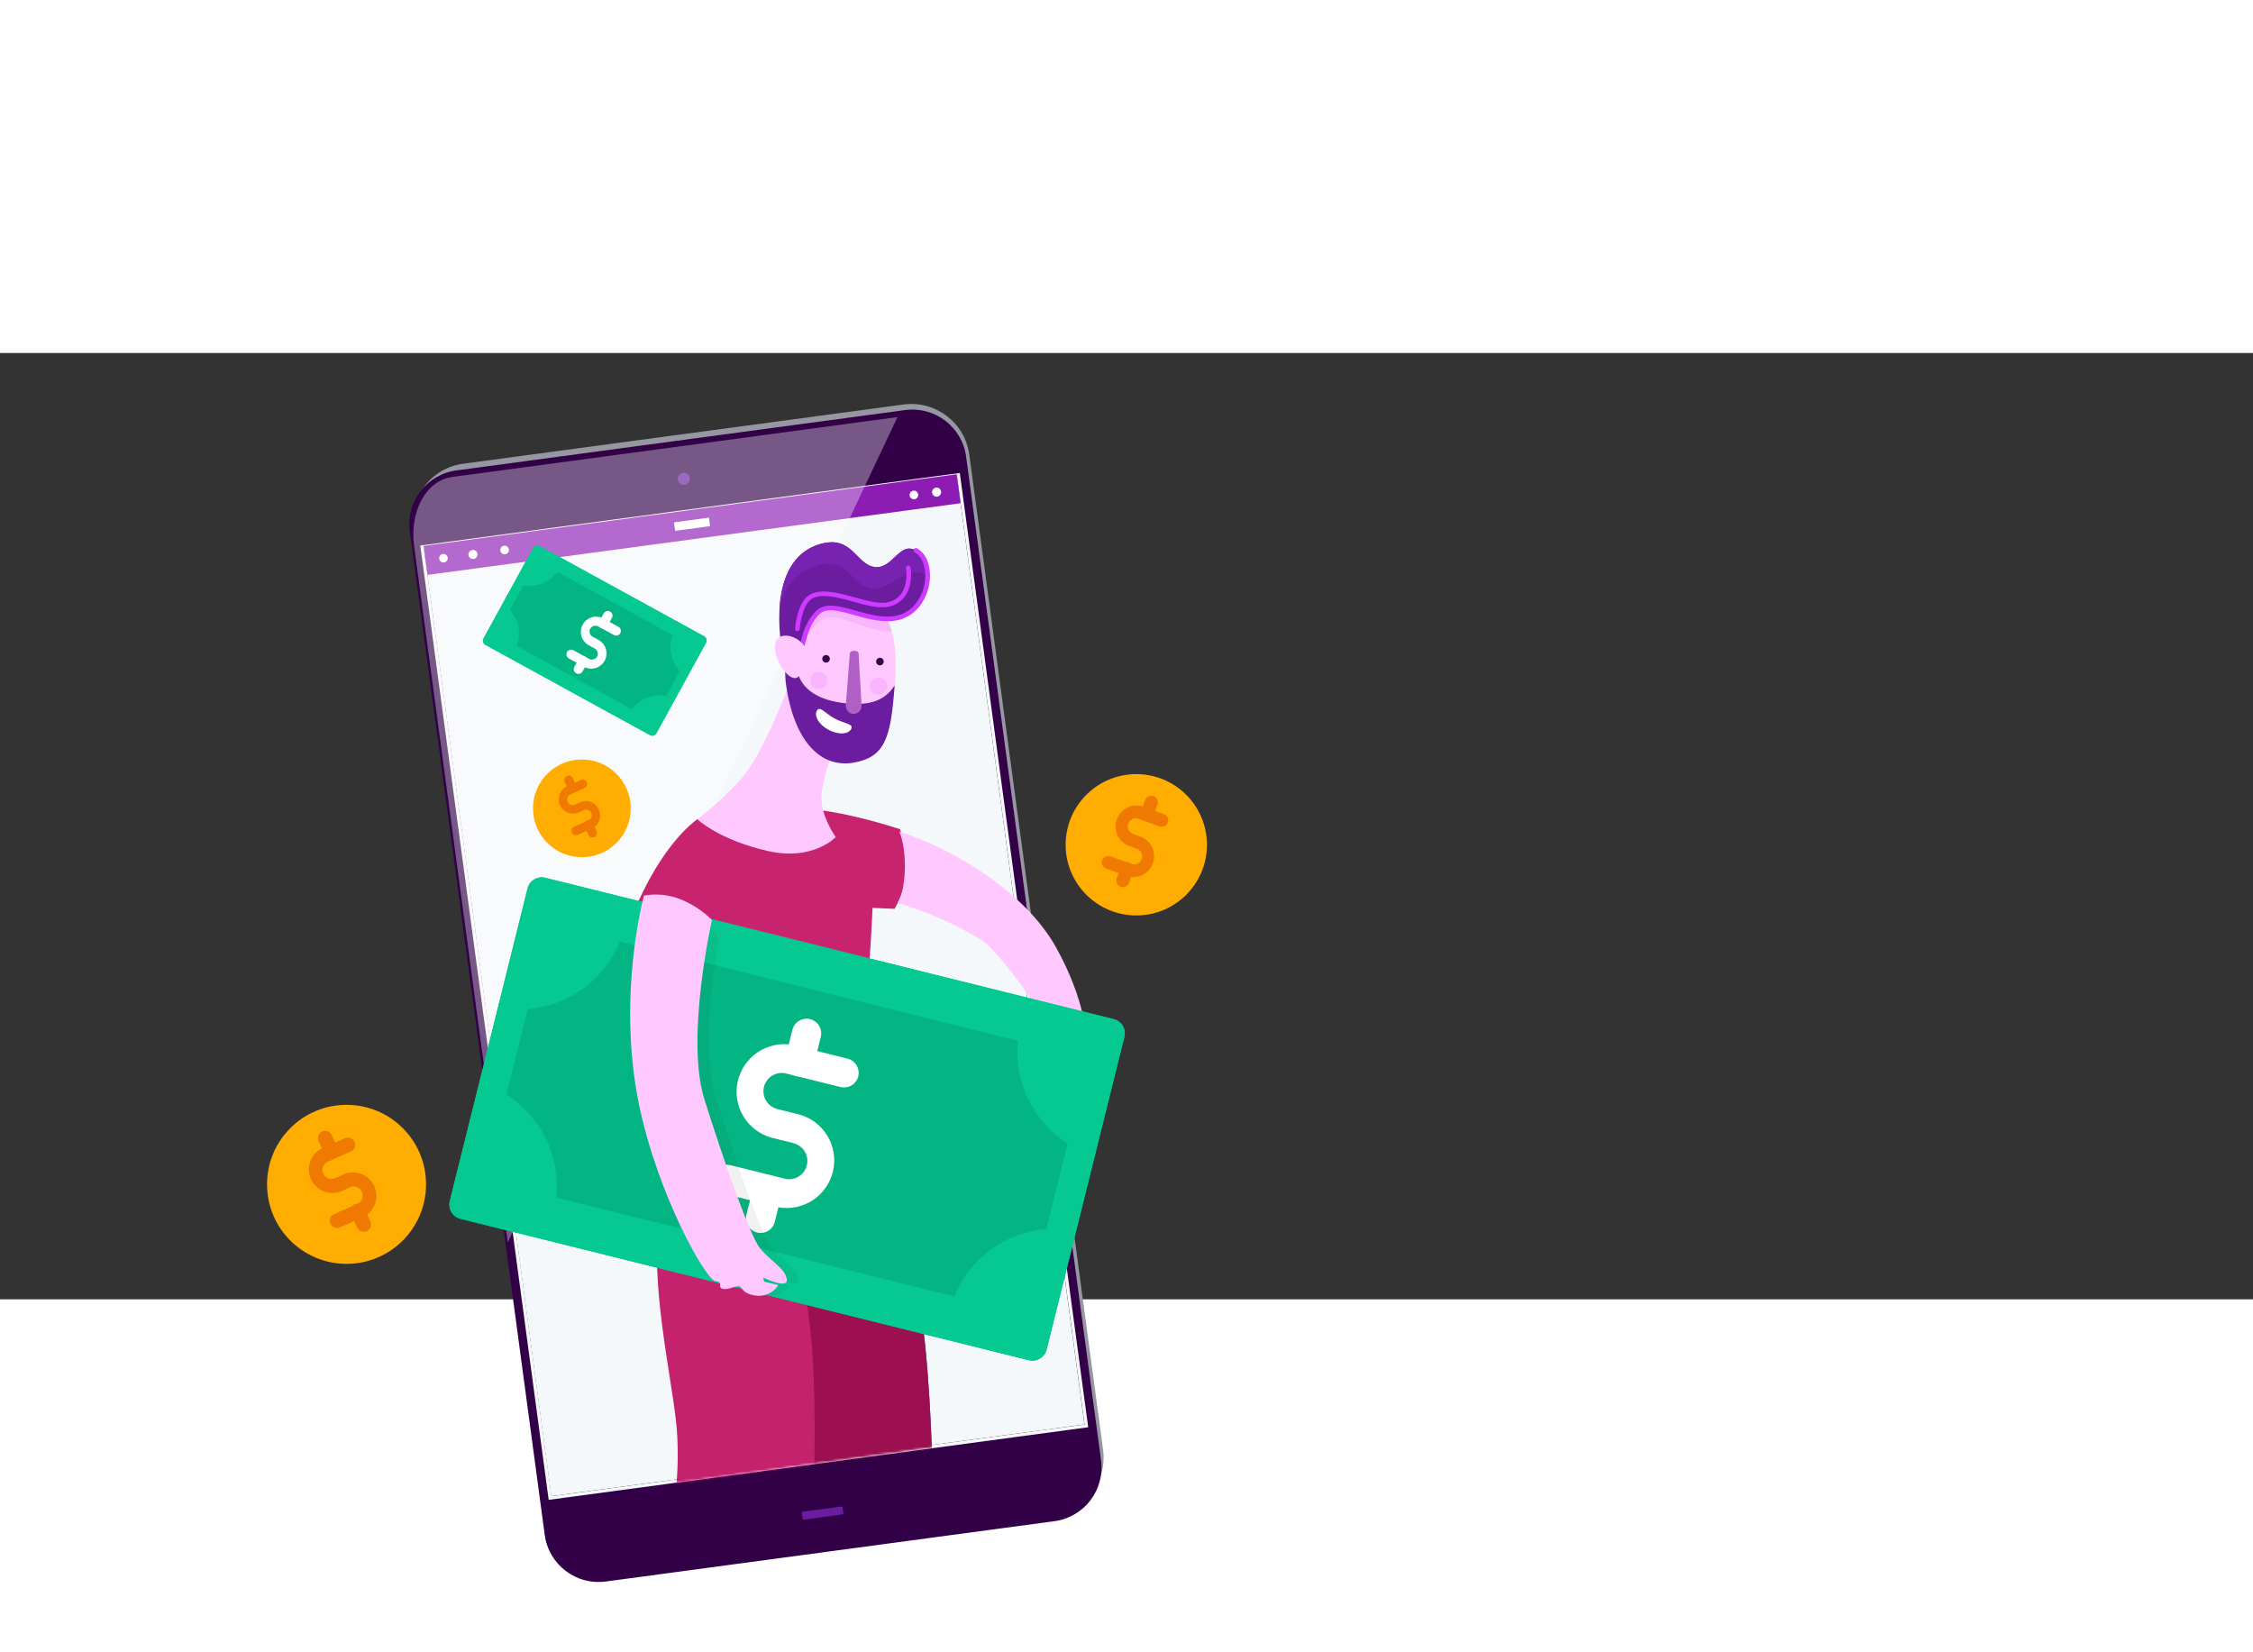 <svg xmlns="http://www.w3.org/2000/svg" width="750" height="550" viewBox="40 -18 1000 420" fill="none">
<rect x="40" y="-18" width="1000" height="420" fill="#333333" stroke="none"/>
<g clip-path="url(#clip0)">
<path d="M529.605 468.813L470.22 27.123C468.31 12.919 455.248 2.952 441.043 4.862L245.57 31.143C231.366 33.053 221.399 46.116 223.309 60.32L282.694 502.011C284.604 516.215 297.667 526.181 311.871 524.272L507.344 497.99C521.549 496.08 531.515 483.018 529.605 468.813Z" fill="#9797A3"></path>
<path d="M528.7 473.402L468.814 27.987C467.042 14.812 454.925 5.567 441.75 7.338L242.552 34.12C229.376 35.892 220.131 48.009 221.903 61.184L281.789 506.599C283.56 519.775 295.677 529.02 308.853 527.248L508.051 500.466C521.226 498.695 530.471 486.578 528.7 473.402Z" fill="#310047"></path>
<path d="M521.329 457.539L464.766 36.842L228.144 68.656L284.707 489.353L521.329 457.539Z" fill="#F5F8FA"></path>
<path d="M464.785 36.86L521.377 457.553L284.788 489.366L228.169 68.693L464.785 36.86ZM466.017 35.254L226.546 67.459L283.528 491.003L523 458.787L466.017 35.254Z" fill="#F5F8FA"></path>
<path d="M414.344 496.956L413.99 494.324C413.956 494.075 413.727 493.9 413.478 493.934L396.29 496.245C396.041 496.278 395.866 496.507 395.899 496.757L396.253 499.388C396.287 499.637 396.516 499.812 396.765 499.778L413.953 497.468C414.202 497.434 414.377 497.205 414.344 496.956Z" fill="#6B1C9F"></path>
<path d="M343.776 40.54C343.248 40.59 342.718 40.485 342.25 40.236C341.782 39.987 341.398 39.606 341.144 39.141C340.891 38.675 340.781 38.146 340.826 37.618C340.872 37.09 341.072 36.587 341.401 36.172C341.73 35.757 342.174 35.447 342.678 35.282C343.181 35.118 343.722 35.105 344.233 35.245C344.744 35.385 345.202 35.672 345.551 36.071C345.9 36.47 346.124 36.962 346.195 37.487C346.279 38.213 346.071 38.942 345.618 39.515C345.164 40.087 344.501 40.456 343.776 40.54Z" fill="#6B1C9F"></path>
<path d="M464.633 35.808L228.01 67.622L229.74 80.484L466.362 48.67L464.633 35.808Z" fill="#8C1CB4"></path>
<path d="M251.901 71.05C251.976 71.445 251.93 71.854 251.77 72.224C251.61 72.593 251.343 72.906 251.003 73.122C250.663 73.338 250.267 73.447 249.864 73.436C249.462 73.424 249.072 73.292 248.746 73.056C248.419 72.821 248.17 72.493 248.032 72.115C247.894 71.737 247.872 71.326 247.969 70.936C248.067 70.545 248.279 70.192 248.579 69.924C248.879 69.655 249.252 69.483 249.651 69.428C249.906 69.387 250.165 69.396 250.416 69.456C250.667 69.515 250.903 69.623 251.112 69.773C251.321 69.924 251.498 70.114 251.633 70.333C251.769 70.552 251.86 70.796 251.901 71.05ZM263.617 67.548C263.249 67.618 262.909 67.793 262.64 68.053C262.371 68.314 262.184 68.647 262.102 69.013C262.021 69.379 262.048 69.76 262.181 70.11C262.314 70.46 262.547 70.763 262.851 70.982C263.155 71.201 263.516 71.326 263.891 71.342C264.265 71.358 264.635 71.263 264.956 71.07C265.277 70.877 265.535 70.594 265.696 70.256C265.858 69.919 265.917 69.541 265.867 69.17C265.826 68.914 265.734 68.669 265.598 68.449C265.462 68.229 265.284 68.038 265.074 67.888C264.864 67.737 264.626 67.629 264.374 67.57C264.122 67.512 263.861 67.504 263.605 67.547L263.617 67.548ZM236.475 71.21C236.109 71.281 235.771 71.456 235.504 71.716C235.236 71.976 235.051 72.308 234.97 72.672C234.89 73.036 234.918 73.416 235.05 73.764C235.183 74.113 235.415 74.415 235.718 74.633C236.02 74.851 236.38 74.975 236.752 74.991C237.125 75.007 237.494 74.913 237.814 74.722C238.134 74.53 238.39 74.249 238.552 73.913C238.714 73.577 238.774 73.201 238.725 72.832C238.684 72.577 238.594 72.333 238.459 72.114C238.323 71.894 238.146 71.704 237.937 71.553C237.728 71.403 237.491 71.295 237.24 71.236C236.989 71.177 236.729 71.168 236.475 71.21Z" fill="white"></path>
<path d="M457.702 43.386C457.779 43.783 457.735 44.195 457.575 44.568C457.415 44.94 457.147 45.256 456.806 45.474C456.465 45.693 456.066 45.804 455.661 45.793C455.255 45.783 454.863 45.651 454.534 45.414C454.204 45.178 453.954 44.848 453.814 44.468C453.674 44.087 453.651 43.674 453.749 43.281C453.847 42.887 454.061 42.532 454.362 42.262C454.664 41.991 455.04 41.817 455.441 41.763C455.697 41.72 455.958 41.728 456.21 41.786C456.462 41.845 456.7 41.953 456.91 42.103C457.12 42.254 457.298 42.445 457.434 42.665C457.57 42.885 457.661 43.13 457.702 43.386ZM445.273 43.128C444.906 43.2 444.568 43.377 444.3 43.638C444.033 43.899 443.848 44.233 443.768 44.598C443.688 44.963 443.716 45.344 443.85 45.693C443.984 46.042 444.218 46.344 444.521 46.562C444.825 46.781 445.186 46.905 445.56 46.92C445.933 46.935 446.303 46.84 446.624 46.648C446.944 46.455 447.201 46.173 447.363 45.836C447.525 45.499 447.584 45.122 447.534 44.751C447.494 44.495 447.404 44.248 447.269 44.027C447.134 43.805 446.957 43.612 446.747 43.459C446.537 43.306 446.299 43.197 446.047 43.136C445.794 43.075 445.532 43.065 445.276 43.105L445.273 43.128Z" fill="white"></path>
<path d="M354.665 55.072L339.148 57.158L339.656 60.941L355.173 58.854L354.665 55.072Z" fill="white"></path>
<path opacity="0.34" d="M265.373 376.756L223.779 67.559C221.717 52.234 229.254 38.565 240.626 37.037L438.34 10.438L265.373 376.756Z" fill="white"></path>
<mask id="mask0" mask-type="alpha" maskUnits="userSpaceOnUse" x="97" y="-32" width="529" height="540">
<rect x="97.072" y="31.962" width="466.453" height="480.532" transform="rotate(-7.881 97.072 31.962)" fill="#C4C4C4"></rect>
</mask>
<g mask="url(#mask0)">
<path d="M544.35 231.634C561.671 231.634 575.713 217.592 575.713 200.27C575.713 182.949 561.671 168.907 544.35 168.907C527.029 168.907 512.987 182.949 512.987 200.27C512.987 217.592 527.029 231.634 544.35 231.634Z" fill="url(#paint0_linear)"></path>
<path d="M556.761 186.781C557.103 186.911 557.415 187.108 557.68 187.359C557.945 187.611 558.157 187.913 558.305 188.247C558.452 188.582 558.531 188.942 558.537 189.307C558.544 189.673 558.478 190.036 558.343 190.375C558.128 191.024 557.682 191.57 557.09 191.91C556.497 192.251 555.8 192.361 555.132 192.22H554.845L545.261 188.722C544.407 188.437 543.477 188.485 542.657 188.857C541.837 189.229 541.187 189.897 540.839 190.727C540.491 191.557 540.469 192.488 540.778 193.334C541.087 194.18 541.704 194.877 542.505 195.287L542.841 195.431L546.674 196.82C548.801 197.751 550.502 199.443 551.444 201.565C552.385 203.686 552.5 206.083 551.764 208.284C551.028 210.485 549.496 212.332 547.468 213.46C545.44 214.589 543.063 214.918 540.804 214.383L540.325 214.215L530.741 210.741C530.394 210.595 530.079 210.381 529.815 210.112C529.55 209.844 529.342 209.525 529.202 209.175C529.061 208.825 528.992 208.451 528.997 208.074C529.002 207.697 529.082 207.325 529.232 206.979C529.495 206.386 529.95 205.898 530.523 205.594C531.097 205.29 531.755 205.187 532.394 205.302H532.682L542.266 208.776C543.12 209.061 544.05 209.013 544.87 208.641C545.69 208.27 546.339 207.602 546.688 206.772C547.036 205.941 547.058 205.01 546.749 204.165C546.44 203.319 545.823 202.621 545.021 202.211L544.71 202.068L540.852 200.678C538.69 199.771 536.951 198.08 535.982 195.944C535.014 193.809 534.889 191.386 535.631 189.162C536.373 186.938 537.929 185.077 539.986 183.951C542.043 182.825 544.449 182.518 546.722 183.092L547.178 183.259L556.761 186.781Z" fill="#F07A01"></path>
<path d="M551.969 178.611C552.629 178.846 553.179 179.315 553.515 179.929C553.85 180.544 553.949 181.26 553.79 181.942V182.277L551.826 187.644C551.595 188.351 551.098 188.94 550.439 189.286C549.78 189.631 549.013 189.705 548.3 189.493C547.587 189.28 546.986 188.798 546.624 188.148C546.262 187.498 546.168 186.733 546.363 186.015V185.679L548.304 180.312C548.432 179.96 548.629 179.635 548.883 179.359C549.137 179.082 549.443 178.858 549.783 178.7C550.124 178.542 550.492 178.453 550.867 178.438C551.243 178.422 551.617 178.481 551.969 178.611Z" fill="#F07A01"></path>
<path d="M541.235 208.177C541.89 208.416 542.435 208.887 542.766 209.501C543.097 210.115 543.192 210.828 543.032 211.507V211.843L541.068 217.21C540.939 217.562 540.743 217.887 540.489 218.163C540.235 218.44 539.929 218.664 539.588 218.822C539.248 218.98 538.879 219.069 538.504 219.084C538.129 219.1 537.754 219.041 537.402 218.911C536.75 218.667 536.209 218.195 535.878 217.583C535.548 216.97 535.451 216.259 535.605 215.58V215.269L537.57 209.878C537.698 209.525 537.894 209.201 538.148 208.924C538.402 208.648 538.709 208.424 539.049 208.266C539.39 208.108 539.758 208.018 540.133 208.003C540.509 207.988 540.883 208.047 541.235 208.177Z" fill="#F07A01"></path>
<path d="M193.816 386.263C213.305 386.263 229.103 370.464 229.103 350.976C229.103 331.487 213.305 315.689 193.816 315.689C174.328 315.689 158.529 331.487 158.529 350.976C158.529 370.464 174.328 386.263 193.816 386.263Z" fill="url(#paint1_linear)"></path>
<path d="M193.206 330.446C193.953 330.142 194.786 330.13 195.541 330.411C196.297 330.693 196.919 331.247 197.285 331.965C197.651 332.683 197.735 333.512 197.519 334.289C197.303 335.065 196.804 335.733 196.12 336.159L195.815 336.311L185.36 340.977C184.457 341.42 183.753 342.185 183.387 343.122C183.021 344.059 183.02 345.099 183.383 346.037C183.747 346.975 184.449 347.742 185.351 348.188C186.253 348.633 187.289 348.724 188.255 348.442L188.636 348.289L192.806 346.385C195.265 345.428 197.994 345.436 200.447 346.407C202.9 347.378 204.895 349.241 206.032 351.621C207.169 354.001 207.364 356.724 206.579 359.242C205.793 361.761 204.084 363.889 201.795 365.2L201.3 365.447L190.845 370.094C190.096 370.416 189.252 370.442 188.484 370.166C187.717 369.89 187.083 369.333 186.71 368.607C186.338 367.882 186.254 367.042 186.478 366.257C186.701 365.473 187.213 364.802 187.912 364.381L188.217 364.229L198.691 359.563C199.604 359.125 200.318 358.357 200.69 357.414C201.062 356.472 201.063 355.424 200.695 354.48C200.327 353.536 199.615 352.766 198.703 352.324C197.791 351.883 196.746 351.802 195.777 352.098L195.415 352.231L191.226 354.136C188.775 355.062 186.067 355.034 183.636 354.058C181.205 353.082 179.229 351.229 178.099 348.866C176.969 346.503 176.767 343.802 177.533 341.297C178.3 338.792 179.978 336.666 182.237 335.34L182.751 335.092L193.206 330.446Z" fill="#F07A01"></path>
<path d="M183.037 327.494C183.757 327.174 184.569 327.128 185.321 327.367C186.072 327.606 186.709 328.112 187.112 328.789L187.284 329.113L189.912 334.997C190.26 335.75 190.304 336.608 190.035 337.392C189.766 338.176 189.204 338.827 188.467 339.207C187.731 339.588 186.876 339.67 186.081 339.435C185.285 339.201 184.611 338.668 184.199 337.949L184.027 337.625L181.399 331.741C181.228 331.355 181.134 330.938 181.124 330.516C181.113 330.093 181.186 329.673 181.339 329.278C181.491 328.884 181.719 328.524 182.01 328.217C182.302 327.911 182.651 327.666 183.037 327.494Z" fill="#F07A01"></path>
<path d="M197.434 359.811C198.154 359.491 198.967 359.445 199.718 359.684C200.469 359.923 201.107 360.429 201.509 361.106L201.7 361.449L204.309 367.314C204.703 368.072 204.78 368.955 204.522 369.769C204.265 370.584 203.695 371.262 202.938 371.656C202.18 372.05 201.297 372.127 200.483 371.87C199.669 371.613 198.99 371.043 198.596 370.285L198.424 369.942L195.796 364.058C195.449 363.28 195.425 362.396 195.728 361.6C196.032 360.804 196.638 360.161 197.415 359.811H197.434Z" fill="#F07A01"></path>
<path d="M298.267 205.792C310.246 205.792 319.957 196.081 319.957 184.102C319.957 172.123 310.246 162.412 298.267 162.412C286.288 162.412 276.577 172.123 276.577 184.102C276.577 196.081 286.288 205.792 298.267 205.792Z" fill="url(#paint2_linear)"></path>
<path d="M297.892 171.483C298.351 171.296 298.863 171.289 299.328 171.462C299.792 171.635 300.174 171.975 300.399 172.417C300.624 172.858 300.676 173.368 300.543 173.845C300.411 174.322 300.104 174.732 299.683 174.994L299.496 175.088L293.07 177.956C292.515 178.228 292.082 178.699 291.857 179.275C291.632 179.85 291.631 180.49 291.854 181.066C292.078 181.643 292.51 182.114 293.064 182.388C293.618 182.662 294.255 182.718 294.849 182.544L295.083 182.451L297.647 181.28C299.158 180.692 300.835 180.697 302.343 181.294C303.851 181.891 305.077 183.035 305.776 184.499C306.475 185.962 306.595 187.635 306.112 189.183C305.629 190.731 304.579 192.039 303.171 192.845L302.867 192.997L296.441 195.853C295.98 196.051 295.462 196.067 294.99 195.898C294.518 195.728 294.128 195.386 293.899 194.94C293.67 194.494 293.619 193.977 293.756 193.495C293.894 193.013 294.209 192.601 294.638 192.342L294.825 192.248L301.263 189.38C301.825 189.111 302.264 188.639 302.492 188.06C302.721 187.48 302.722 186.836 302.495 186.256C302.269 185.675 301.832 185.202 301.271 184.931C300.711 184.659 300.068 184.61 299.472 184.792L299.25 184.874L296.675 186.044C295.169 186.613 293.504 186.596 292.01 185.996C290.515 185.397 289.301 184.258 288.606 182.805C287.911 181.353 287.787 179.692 288.258 178.153C288.73 176.613 289.761 175.306 291.15 174.491L291.466 174.339L297.892 171.483Z" fill="#F07A01"></path>
<path d="M291.642 169.668C292.084 169.471 292.584 169.443 293.045 169.59C293.507 169.737 293.899 170.048 294.147 170.464L294.252 170.663L295.867 174.28C296.081 174.743 296.108 175.27 295.943 175.752C295.778 176.234 295.432 176.634 294.98 176.868C294.527 177.102 294.001 177.152 293.512 177.008C293.024 176.864 292.609 176.536 292.356 176.094L292.25 175.895L290.635 172.278C290.53 172.041 290.472 171.785 290.466 171.525C290.459 171.266 290.504 171.007 290.598 170.765C290.691 170.522 290.831 170.301 291.011 170.113C291.19 169.924 291.404 169.773 291.642 169.668Z" fill="#F07A01"></path>
<path d="M300.491 189.532C300.934 189.335 301.433 189.307 301.895 189.454C302.357 189.601 302.748 189.912 302.996 190.328L303.113 190.539L304.717 194.144C304.959 194.61 305.006 195.153 304.848 195.653C304.69 196.154 304.34 196.571 303.874 196.813C303.408 197.055 302.866 197.102 302.365 196.944C301.865 196.786 301.447 196.436 301.205 195.97L301.1 195.759L299.484 192.142C299.271 191.664 299.256 191.121 299.442 190.632C299.629 190.142 300.002 189.747 300.479 189.532H300.491Z" fill="#F07A01"></path>
<path d="M406.025 481.109C408.388 500.717 412.683 530.48 412.683 530.48C407.402 546.381 404.147 562.885 402.995 579.601C400.402 607.059 396.436 634.37 391.11 661.431C389.679 667.473 386.649 676.146 396.337 676.146H448.488C448.488 676.146 450.352 669.82 442.529 666.84C434.961 663.462 427.616 659.603 420.54 655.289C420.54 655.289 447.705 565.835 451.867 533.659C456.028 501.483 452.383 481.109 452.383 481.109H406.025Z" fill="#FFC8FF"></path>
<path d="M350.145 484.439C349.779 504.181 349.047 527.285 349.047 527.285C341.616 542.307 336.113 558.207 332.667 574.608C326.342 603.289 318.169 653.775 316.305 661.598C314.873 667.624 311.844 676.313 321.532 676.313H373.682C373.682 676.313 375.547 669.988 367.723 666.992C360.152 663.625 352.807 659.772 345.734 655.456C345.734 655.456 378.859 567.151 387.348 535.857C395.837 504.564 395.155 483.69 395.155 483.69L350.145 484.439Z" fill="#FFC8FF"></path>
<path d="M378.01 368.718C378.709 400.029 390.378 436.865 391.976 454.676C392.958 463.965 393.125 473.322 392.475 482.641C403.113 485.418 414.158 486.292 425.101 485.221C434.825 484.538 444.474 483.04 453.947 480.743C453.947 480.743 453.248 439.911 449.353 411.597C445.458 383.283 438.95 367.42 438.95 367.42L378.01 368.718Z" fill="#326393"></path>
<path d="M378.01 368.718C378.709 400.029 390.378 436.865 391.976 454.676C392.958 463.965 393.125 473.322 392.475 482.641C403.113 485.418 414.158 486.292 425.101 485.221C434.825 484.538 444.474 483.04 453.947 480.743C453.947 480.743 453.248 439.911 449.353 411.597C445.458 383.283 438.95 367.42 438.95 367.42L378.01 368.718Z" fill="#9C1051"></path>
<path d="M331.652 376.691C330.537 407.985 339.975 445.421 340.624 463.249C341.077 472.579 340.703 481.932 339.508 491.197C349.971 494.577 360.947 496.087 371.934 495.658C381.679 495.545 391.396 494.604 400.981 492.844C400.981 492.844 402.645 452.046 400.398 423.549C398.151 395.051 392.558 378.855 392.558 378.855L331.652 376.691Z" fill="#C5226D"></path>
<path d="M349.48 188.912C331.036 202.894 315.772 237.35 313.925 257.475C312.077 277.599 424.951 265.997 424.951 265.997C424.951 265.997 426.749 241.695 427.298 228.278L437.085 228.695C437.085 228.695 442.911 218.957 442.529 209.269C442.409 203.829 441.367 198.448 439.449 193.356C439.449 193.356 408.904 182.919 388.397 184.051C375.334 184.837 362.335 186.46 349.48 188.912Z" fill="url(#paint3_linear)"></path>
<path d="M420.306 109.346C433.124 113.674 435.288 114.34 430.544 127.24C425.8 140.141 426.016 156.553 412.05 151.643C412.05 151.643 405.159 169.653 404.61 178.459C404.06 187.264 410.952 196.852 410.952 196.852C410.952 196.852 400.964 207.539 380.989 203.078C358.967 198.084 349.479 188.912 349.479 188.912C357.143 183.189 364.139 176.623 370.336 169.337C379.192 158.501 390.178 129.388 390.178 129.388C395.132 122.766 400.968 116.852 407.523 111.81C418.209 103.753 414.714 107.449 420.306 109.346Z" fill="url(#paint4_linear)"></path>
<path d="M439.166 194.472C462.636 201.729 495.045 221.105 508.761 245.857C521.345 268.495 523.31 286.639 522.477 295.594C521.645 304.549 516.618 303.134 516.618 303.134C516.618 303.134 515.769 291.399 512.973 287.77C512.973 287.77 514.088 298.673 511.025 298.673C507.962 298.673 507.38 290.351 506.265 284.691C505.149 279.032 489.203 254.529 476.918 243.36C464.905 235.871 451.93 230.048 438.35 226.049C442.329 220.822 442.778 202.512 439.166 194.472Z" fill="#FFC8FF"></path>
<path d="M410.003 89.52C429.495 86.957 437.701 100.041 437.568 119.915C437.418 143.835 431.027 159.316 419.058 161.213C407.09 163.111 397.086 148.13 393.973 128.504C390.861 108.879 397.985 91.102 410.003 89.52Z" fill="#FFC8FF"></path>
<path d="M410.003 89.521C424.218 87.657 432.441 94.115 435.787 105.467C423.686 106.033 411.751 96.079 405.176 100.274C398.601 104.469 395.188 113.457 395.188 113.457L393.524 113.99C394.906 100.823 401.081 90.703 410.003 89.521Z" fill="#F9B6FF"></path>
<path d="M404.66 66.633C418.292 63.038 420.007 75.772 428.096 76.97C436.186 78.169 439.249 65.318 446.64 69.746C455.628 75.206 452.582 95.979 438.85 99.525C425.666 102.854 410.069 90.719 403.095 97.128C397.136 102.604 395.704 114.223 395.704 114.223L387.099 113.607C387.099 113.607 378.925 73.375 404.66 66.633Z" fill="#6B1C9F"></path>
<path d="M404.659 66.633C418.292 63.038 420.007 75.772 428.096 76.97C436.186 78.169 439.249 65.318 446.623 69.746C450.202 71.893 451.867 76.404 451.733 81.398C451.312 80.978 450.843 80.609 450.335 80.299C442.945 75.822 434.555 87.823 426.465 86.608C418.375 85.393 416.644 72.675 403.012 76.288C393.241 78.868 388.364 86.275 386.05 94.431C386.949 83.029 391.077 70.162 404.659 66.633Z" fill="#7822B1"></path>
<path d="M387.149 112.509L394.822 113.058C395.155 111.129 395.606 109.223 396.171 107.349C397.242 103.188 399.389 99.382 402.396 96.313C406.441 92.584 412.883 94.415 419.691 96.313C425.716 97.977 432.525 99.975 438.584 98.427C441.855 97.544 444.73 95.578 446.74 92.85C448.732 90.159 450.02 87.012 450.485 83.695C451.351 77.836 449.636 72.659 446.091 70.512C445.967 70.446 445.858 70.356 445.77 70.246C445.683 70.137 445.618 70.011 445.581 69.876C445.544 69.74 445.534 69.599 445.554 69.46C445.573 69.321 445.62 69.188 445.693 69.068C445.765 68.948 445.861 68.844 445.975 68.762C446.089 68.681 446.219 68.623 446.355 68.593C446.492 68.563 446.634 68.561 446.772 68.588C446.909 68.614 447.04 68.669 447.156 68.748C449.479 70.235 451.178 72.52 451.933 75.173C452.805 78.029 453.01 81.047 452.533 83.995C452.004 87.648 450.58 91.113 448.388 94.082C446.108 97.189 442.838 99.426 439.116 100.424C432.458 102.089 425.4 100.091 419.142 98.31C412.883 96.529 407.007 94.848 403.811 97.794C398.201 102.938 396.753 114.14 396.736 114.257C396.703 114.515 396.573 114.752 396.372 114.919C396.172 115.086 395.915 115.17 395.654 115.156L387.032 114.54H386.832C386.702 114.507 386.579 114.448 386.471 114.367C386.363 114.286 386.273 114.185 386.205 114.069C386.137 113.953 386.092 113.824 386.074 113.691C386.056 113.557 386.065 113.421 386.1 113.291C386.164 113.059 386.307 112.855 386.505 112.716C386.702 112.576 386.941 112.509 387.182 112.526L387.149 112.509Z" fill="#CC3BFF"></path>
<path d="M419.325 90.454C424.751 91.952 430.377 93.5 434.106 92.634C435.718 92.303 437.22 91.57 438.472 90.502C439.723 89.433 440.684 88.065 441.263 86.525C442.313 83.652 442.611 80.558 442.129 77.537C442.08 77.267 442.141 76.99 442.297 76.765C442.453 76.54 442.692 76.387 442.961 76.338C443.232 76.294 443.51 76.359 443.734 76.518C443.958 76.676 444.111 76.917 444.16 77.187C445.158 83.945 443.244 92.551 434.572 94.582C430.344 95.564 424.718 94.032 418.775 92.384C411.451 90.37 403.794 88.29 399.783 91.486C395.771 94.681 394.939 104.419 394.939 104.519C394.917 104.79 394.79 105.042 394.584 105.219C394.379 105.397 394.111 105.486 393.84 105.468H393.657C393.422 105.413 393.215 105.274 393.075 105.079C392.934 104.883 392.869 104.643 392.891 104.403C392.891 103.953 393.774 93.616 398.518 89.904C403.262 86.192 411.551 88.273 419.325 90.454Z" fill="#CC3BFF"></path>
<path d="M415.629 137.51C427.065 138.659 433.074 135.712 437.085 129.57C435.421 152.458 432.974 161.28 419.125 163.777C403.378 166.607 392.325 152.941 388.93 129.57C388.311 125.186 388.384 120.732 389.146 116.37L393.74 117.469C393.74 117.469 389.912 134.88 415.629 137.51Z" fill="#6B1C9F"></path>
<path d="M419.158 114.223C421.089 114.223 421.206 114.922 421.189 117.019L422.421 138.442C422.443 139.413 422.085 140.353 421.422 141.063C420.759 141.772 419.845 142.194 418.875 142.237C417.905 142.173 416.999 141.731 416.352 141.005C415.704 140.28 415.367 139.33 415.413 138.359L417.077 116.986C417.111 114.905 417.244 114.206 419.158 114.223Z" fill="#B060C4"></path>
<path d="M397.435 112.509C397.435 112.509 397.901 121.132 394.589 125.393C391.276 129.654 382.438 118.002 384.185 110.612C385.351 105.718 393.34 106.583 397.435 112.509Z" fill="#FFC8FF"></path>
<path d="M430.56 120.632C431.489 120.632 432.242 119.879 432.242 118.95C432.242 118.022 431.489 117.269 430.56 117.269C429.632 117.269 428.879 118.022 428.879 118.95C428.879 119.879 429.632 120.632 430.56 120.632Z" fill="#310047"></path>
<path d="M406.641 119.416C407.569 119.416 408.322 118.664 408.322 117.735C408.322 116.807 407.569 116.054 406.641 116.054C405.712 116.054 404.96 116.807 404.96 117.735C404.96 118.664 405.712 119.416 406.641 119.416Z" fill="#310047"></path>
<path d="M403.378 131.152C405.501 131.152 407.223 129.43 407.223 127.307C407.223 125.183 405.501 123.461 403.378 123.461C401.254 123.461 399.533 125.183 399.533 127.307C399.533 129.43 401.254 131.152 403.378 131.152Z" fill="#F9B6FF"></path>
<path d="M429.928 133.698C432.052 133.698 433.773 131.976 433.773 129.853C433.773 127.729 432.052 126.008 429.928 126.008C427.805 126.008 426.083 127.729 426.083 129.853C426.083 131.976 427.805 133.698 429.928 133.698Z" fill="#F9B6FF"></path>
<path d="M417.776 148.913C416.461 151.343 412.017 151.509 407.789 149.262C403.561 147.015 401.247 143.236 402.546 140.79C403.844 138.343 406.341 142.021 410.536 144.269C414.73 146.516 419.075 146.532 417.776 148.913Z" fill="white"></path>
<path d="M239.637 358.419C239.43 359.248 239.39 360.109 239.517 360.954C239.644 361.798 239.937 362.609 240.378 363.34C240.82 364.071 241.401 364.708 242.089 365.214C242.777 365.72 243.558 366.085 244.387 366.288L496.662 429.026C498.336 429.443 500.106 429.179 501.585 428.292C503.064 427.405 504.13 425.966 504.549 424.294L539.055 285.537C539.472 283.863 539.208 282.093 538.321 280.614C537.434 279.135 535.996 278.069 534.323 277.65L282.029 214.912C281.202 214.706 280.342 214.665 279.498 214.791C278.655 214.917 277.844 215.208 277.114 215.647C276.383 216.087 275.746 216.666 275.239 217.352C274.732 218.038 274.366 218.817 274.16 219.645L239.637 358.419Z" fill="url(#paint5_linear)"></path>
<path d="M491.768 287.203C490.875 296.119 492.469 305.108 496.374 313.173C500.278 321.238 506.34 328.064 513.888 332.894L504.477 370.734C495.544 371.454 486.986 374.641 479.757 379.939C472.529 385.237 466.913 392.438 463.537 400.74L286.922 356.806C287.828 347.889 286.239 338.895 282.334 330.828C278.428 322.76 272.359 315.936 264.803 311.115L274.214 273.276C283.146 272.547 291.703 269.357 298.933 264.06C306.163 258.763 311.784 251.567 315.172 243.269L491.768 287.203Z" fill="url(#paint6_linear)"></path>
<path d="M416.107 295.162C417.737 295.54 419.157 296.533 420.073 297.933C420.988 299.333 421.327 301.032 421.02 302.676C420.712 304.32 419.781 305.782 418.422 306.757C417.062 307.732 415.379 308.143 413.723 307.907L412.97 307.763L389.327 301.884C387.267 301.259 385.042 301.478 383.143 302.493C381.243 303.508 379.825 305.236 379.2 307.297C378.575 309.358 378.794 311.583 379.809 313.482C380.824 315.382 382.552 316.8 384.613 317.425L385.402 317.658L394.866 320.006C400.049 321.465 404.481 324.847 407.255 329.462C410.029 334.077 410.936 339.577 409.793 344.839C408.649 350.101 405.54 354.727 401.1 357.774C396.66 360.821 391.225 362.058 385.904 361.233L384.739 360.965L361.096 355.085C359.466 354.707 358.045 353.715 357.13 352.315C356.215 350.915 355.876 349.215 356.183 347.571C356.491 345.927 357.421 344.465 358.781 343.49C360.14 342.516 361.824 342.104 363.48 342.341L364.233 342.466L387.875 348.363C389.936 348.988 392.161 348.769 394.06 347.754C395.96 346.739 397.378 345.011 398.003 342.95C398.628 340.889 398.409 338.664 397.394 336.765C396.379 334.866 394.651 333.448 392.59 332.822L391.801 332.589L382.337 330.241C377.153 328.783 372.722 325.4 369.948 320.785C367.174 316.17 366.266 310.67 367.41 305.408C368.554 300.147 371.664 295.52 376.103 292.473C380.543 289.426 385.978 288.189 391.299 289.014L392.464 289.265L416.107 295.162Z" fill="white"></path>
<path d="M399.581 277.649C401.133 278.036 402.487 278.981 403.387 280.304C404.286 281.626 404.667 283.234 404.456 284.819L404.313 285.554L401.176 298.102C400.798 299.731 399.806 301.152 398.406 302.067C397.005 302.982 395.306 303.322 393.662 303.014C392.018 302.707 390.556 301.776 389.581 300.416C388.607 299.057 388.195 297.374 388.432 295.718L388.557 294.965L391.694 282.417C392.109 280.74 393.173 279.297 394.651 278.403C396.13 277.509 397.903 277.238 399.581 277.649Z" fill="white"></path>
<path d="M382.319 347.019C383.869 347.409 385.221 348.355 386.12 349.677C387.018 350.998 387.401 352.604 387.194 354.189L387.051 354.942L383.914 367.489C383.543 369.127 382.551 370.558 381.146 371.48C379.742 372.402 378.035 372.743 376.384 372.432C374.733 372.121 373.267 371.181 372.295 369.812C371.322 368.442 370.919 366.748 371.17 365.087L371.313 364.352L374.45 351.805C374.649 350.972 375.012 350.187 375.516 349.495C376.02 348.804 376.656 348.218 377.388 347.774C378.119 347.329 378.932 347.033 379.778 346.903C380.624 346.774 381.488 346.813 382.319 347.019Z" fill="white"></path>
<path d="M239.637 358.419C239.43 359.248 239.39 360.109 239.517 360.954C239.644 361.798 239.937 362.609 240.378 363.34C240.82 364.071 241.401 364.708 242.089 365.214C242.777 365.72 243.558 366.085 244.387 366.288L496.662 429.026C498.336 429.443 500.106 429.179 501.585 428.292C503.064 427.405 504.13 425.966 504.549 424.294L539.055 285.537C539.472 283.863 539.208 282.093 538.321 280.614C537.434 279.135 535.996 278.069 534.323 277.65L282.029 214.912C281.202 214.706 280.342 214.665 279.498 214.791C278.655 214.917 277.844 215.208 277.114 215.647C276.383 216.087 275.746 216.666 275.239 217.352C274.732 218.038 274.366 218.817 274.16 219.645L239.637 358.419Z" fill="url(#paint7_linear)"></path>
<path d="M491.768 287.203C490.875 296.119 492.469 305.108 496.374 313.173C500.278 321.238 506.34 328.064 513.888 332.894L504.477 370.734C495.544 371.454 486.986 374.641 479.757 379.939C472.529 385.237 466.913 392.438 463.537 400.74L286.922 356.806C287.828 347.889 286.239 338.895 282.334 330.828C278.428 322.76 272.359 315.936 264.803 311.115L274.214 273.276C283.146 272.547 291.703 269.357 298.933 264.06C306.163 258.763 311.784 251.567 315.172 243.269L491.768 287.203Z" fill="url(#paint8_linear)"></path>
<path d="M416.107 295.162C417.737 295.54 419.157 296.533 420.073 297.933C420.988 299.333 421.327 301.032 421.02 302.676C420.712 304.32 419.781 305.782 418.422 306.757C417.062 307.732 415.379 308.143 413.723 307.907L412.97 307.763L389.327 301.884C387.267 301.259 385.042 301.478 383.143 302.493C381.243 303.508 379.825 305.236 379.2 307.297C378.575 309.358 378.794 311.583 379.809 313.482C380.824 315.382 382.552 316.8 384.613 317.425L385.402 317.658L394.866 320.006C400.049 321.465 404.481 324.847 407.255 329.462C410.029 334.077 410.936 339.577 409.793 344.839C408.649 350.101 405.54 354.727 401.1 357.774C396.66 360.821 391.225 362.058 385.904 361.233L384.739 360.965L361.096 355.085C359.466 354.707 358.045 353.715 357.13 352.315C356.215 350.915 355.876 349.215 356.183 347.571C356.491 345.927 357.421 344.465 358.781 343.49C360.14 342.516 361.824 342.104 363.48 342.341L364.233 342.466L387.875 348.363C389.936 348.988 392.161 348.769 394.06 347.754C395.96 346.739 397.378 345.011 398.003 342.95C398.628 340.889 398.409 338.664 397.394 336.765C396.379 334.866 394.651 333.448 392.59 332.822L391.801 332.589L382.337 330.241C377.153 328.783 372.722 325.4 369.948 320.785C367.174 316.17 366.266 310.67 367.41 305.408C368.554 300.147 371.664 295.52 376.103 292.473C380.543 289.426 385.978 288.189 391.299 289.014L392.464 289.265L416.107 295.162Z" fill="white"></path>
<path d="M399.581 277.649C401.133 278.036 402.487 278.981 403.387 280.304C404.286 281.626 404.667 283.234 404.456 284.819L404.313 285.554L401.176 298.102C400.798 299.731 399.806 301.152 398.406 302.067C397.005 302.982 395.306 303.322 393.662 303.014C392.018 302.707 390.556 301.776 389.581 300.416C388.607 299.057 388.195 297.374 388.432 295.718L388.557 294.965L391.694 282.417C392.109 280.74 393.173 279.297 394.651 278.403C396.13 277.509 397.903 277.238 399.581 277.649Z" fill="white"></path>
<path d="M382.319 347.019C383.869 347.409 385.221 348.355 386.12 349.677C387.018 350.998 387.401 352.604 387.194 354.189L387.051 354.942L383.914 367.489C383.543 369.127 382.551 370.558 381.146 371.48C379.742 372.402 378.035 372.743 376.384 372.432C374.733 372.121 373.267 371.181 372.295 369.812C371.322 368.442 370.919 366.748 371.17 365.087L371.313 364.352L374.45 351.805C374.649 350.972 375.012 350.187 375.516 349.495C376.02 348.804 376.656 348.218 377.388 347.774C378.119 347.329 378.932 347.033 379.778 346.903C380.624 346.774 381.488 346.813 382.319 347.019Z" fill="white"></path>
<path d="M254.611 108.701C254.48 108.941 254.397 109.205 254.367 109.477C254.338 109.749 254.362 110.024 254.439 110.287C254.516 110.55 254.644 110.794 254.816 111.008C254.988 111.221 255.2 111.398 255.441 111.529L328.511 151.599C328.996 151.865 329.566 151.928 330.097 151.774C330.628 151.619 331.076 151.261 331.343 150.776L353.382 110.586C353.648 110.101 353.711 109.531 353.557 109C353.402 108.469 353.044 108.021 352.559 107.754L279.483 67.683C279.244 67.551 278.981 67.468 278.709 67.438C278.437 67.408 278.162 67.432 277.9 67.509C277.637 67.585 277.392 67.713 277.179 67.884C276.966 68.055 276.789 68.267 276.657 68.507L254.611 108.701Z" fill="url(#paint9_linear)"></path>
<path d="M338.588 107.237C337.582 109.928 337.341 112.845 337.892 115.664C338.443 118.483 339.764 121.094 341.709 123.208L335.699 134.168C332.871 133.662 329.957 133.95 327.284 135.001C324.61 136.052 322.28 137.826 320.555 140.123L269.4 112.067C270.41 109.376 270.653 106.459 270.102 103.639C269.551 100.819 268.227 98.207 266.279 96.095L272.29 85.135C275.118 85.64 278.031 85.35 280.705 84.299C283.379 83.249 285.71 81.477 287.439 79.182L338.588 107.237Z" fill="url(#paint10_linear)"></path>
<path d="M314.484 103.519C314.958 103.77 315.317 104.194 315.486 104.702C315.656 105.211 315.622 105.766 315.392 106.25C315.162 106.735 314.754 107.112 314.253 107.303C313.752 107.494 313.197 107.484 312.703 107.275L312.481 107.169L305.633 103.414C305.045 103.052 304.338 102.938 303.666 103.097C302.994 103.256 302.414 103.676 302.051 104.264C301.689 104.852 301.575 105.559 301.735 106.231C301.894 106.903 302.314 107.483 302.901 107.846L303.127 107.982L305.869 109.484C307.356 110.36 308.453 111.77 308.936 113.428C309.418 115.085 309.25 116.864 308.465 118.402C307.681 119.939 306.339 121.119 304.713 121.701C303.088 122.282 301.302 122.221 299.72 121.531L299.381 121.352L292.533 117.597C292.059 117.347 291.699 116.923 291.53 116.414C291.361 115.905 291.395 115.351 291.624 114.866C291.854 114.382 292.262 114.005 292.763 113.814C293.264 113.623 293.82 113.633 294.314 113.841L294.537 113.942L301.383 117.703C301.971 118.065 302.679 118.179 303.35 118.019C304.022 117.86 304.603 117.44 304.965 116.852C305.328 116.265 305.442 115.557 305.282 114.885C305.123 114.214 304.703 113.633 304.115 113.271L303.89 113.134L301.148 111.632C299.661 110.756 298.564 109.346 298.081 107.689C297.598 106.031 297.767 104.252 298.551 102.715C299.336 101.177 300.678 99.997 302.303 99.416C303.929 98.834 305.714 98.895 307.296 99.586L307.637 99.759L314.484 103.519Z" fill="white"></path>
<path d="M310.793 96.74C311.242 96.987 311.585 97.39 311.755 97.874C311.926 98.357 311.913 98.887 311.718 99.361L311.613 99.577L309.615 103.21C309.365 103.684 308.941 104.043 308.432 104.213C307.923 104.382 307.369 104.348 306.884 104.118C306.4 103.889 306.023 103.481 305.832 102.98C305.641 102.479 305.651 101.923 305.86 101.429L305.96 101.206L307.958 97.573C308.224 97.087 308.672 96.727 309.203 96.57C309.735 96.414 310.306 96.475 310.793 96.74Z" fill="white"></path>
<path d="M299.771 116.832C300.22 117.079 300.562 117.483 300.732 117.966C300.903 118.449 300.89 118.978 300.696 119.453L300.591 119.674L298.592 123.307C298.343 123.785 297.919 124.147 297.408 124.318C296.898 124.489 296.341 124.455 295.854 124.224C295.368 123.992 294.99 123.581 294.801 123.077C294.611 122.573 294.625 122.015 294.838 121.521L294.943 121.305L296.941 117.672C297.071 117.43 297.247 117.216 297.46 117.043C297.673 116.87 297.918 116.741 298.181 116.662C298.444 116.584 298.72 116.559 298.993 116.588C299.266 116.617 299.531 116.7 299.771 116.832Z" fill="white"></path>
<path d="M254.611 108.701C254.48 108.941 254.397 109.205 254.367 109.477C254.338 109.749 254.362 110.024 254.439 110.287C254.516 110.55 254.644 110.794 254.816 111.008C254.988 111.221 255.2 111.398 255.441 111.529L328.511 151.599C328.996 151.865 329.566 151.928 330.097 151.774C330.628 151.619 331.076 151.261 331.343 150.776L353.382 110.586C353.648 110.101 353.711 109.531 353.557 109C353.402 108.469 353.044 108.021 352.559 107.754L279.483 67.683C279.244 67.551 278.981 67.468 278.709 67.438C278.437 67.408 278.162 67.432 277.9 67.509C277.637 67.585 277.392 67.713 277.179 67.884C276.966 68.055 276.789 68.267 276.657 68.507L254.611 108.701Z" fill="url(#paint11_linear)"></path>
<path d="M338.588 107.237C337.582 109.928 337.341 112.845 337.892 115.664C338.443 118.483 339.764 121.094 341.709 123.208L335.699 134.168C332.871 133.662 329.957 133.95 327.284 135.001C324.61 136.052 322.28 137.826 320.555 140.123L269.4 112.067C270.41 109.376 270.653 106.459 270.102 103.639C269.551 100.819 268.227 98.207 266.279 96.095L272.29 85.135C275.118 85.64 278.031 85.35 280.705 84.299C283.379 83.249 285.71 81.477 287.439 79.182L338.588 107.237Z" fill="url(#paint12_linear)"></path>
<path d="M314.484 103.519C314.958 103.77 315.317 104.194 315.486 104.702C315.656 105.211 315.622 105.766 315.392 106.25C315.162 106.735 314.754 107.112 314.253 107.303C313.752 107.494 313.197 107.484 312.703 107.275L312.481 107.169L305.633 103.414C305.045 103.052 304.338 102.938 303.666 103.097C302.994 103.256 302.414 103.676 302.051 104.264C301.689 104.852 301.575 105.559 301.735 106.231C301.894 106.903 302.314 107.483 302.901 107.846L303.127 107.982L305.869 109.484C307.356 110.36 308.453 111.77 308.936 113.428C309.418 115.085 309.25 116.864 308.465 118.402C307.681 119.939 306.339 121.119 304.713 121.701C303.088 122.282 301.302 122.221 299.72 121.531L299.381 121.352L292.533 117.597C292.059 117.347 291.699 116.923 291.53 116.414C291.361 115.905 291.395 115.351 291.624 114.866C291.854 114.382 292.262 114.005 292.763 113.814C293.264 113.623 293.82 113.633 294.314 113.841L294.537 113.942L301.383 117.703C301.971 118.065 302.679 118.179 303.35 118.019C304.022 117.86 304.603 117.44 304.965 116.852C305.328 116.265 305.442 115.557 305.282 114.885C305.123 114.214 304.703 113.633 304.115 113.271L303.89 113.134L301.148 111.632C299.661 110.756 298.564 109.346 298.081 107.689C297.598 106.031 297.767 104.252 298.551 102.715C299.336 101.177 300.678 99.997 302.303 99.416C303.929 98.834 305.714 98.895 307.296 99.586L307.637 99.759L314.484 103.519Z" fill="white"></path>
<path d="M310.793 96.74C311.242 96.987 311.585 97.39 311.755 97.874C311.926 98.357 311.913 98.887 311.718 99.361L311.613 99.577L309.615 103.21C309.365 103.684 308.941 104.043 308.432 104.213C307.923 104.382 307.369 104.348 306.884 104.118C306.4 103.889 306.023 103.481 305.832 102.98C305.641 102.479 305.651 101.923 305.86 101.429L305.96 101.206L307.958 97.573C308.224 97.087 308.672 96.727 309.203 96.57C309.735 96.414 310.306 96.475 310.793 96.74Z" fill="white"></path>
<path d="M299.771 116.832C300.22 117.079 300.562 117.483 300.732 117.966C300.903 118.449 300.89 118.978 300.696 119.453L300.591 119.674L298.592 123.307C298.343 123.785 297.919 124.147 297.408 124.318C296.898 124.489 296.341 124.455 295.854 124.224C295.368 123.992 294.99 123.581 294.801 123.077C294.611 122.573 294.625 122.015 294.838 121.521L294.943 121.305L296.941 117.672C297.071 117.43 297.247 117.216 297.46 117.043C297.673 116.87 297.918 116.741 298.181 116.662C298.444 116.584 298.72 116.559 298.993 116.588C299.266 116.617 299.531 116.7 299.771 116.832Z" fill="white"></path>
<path opacity="0.07" d="M328.656 231.592C334.315 230.576 340.624 234.538 345.901 236.752C350.895 238.866 355.888 236.419 359.7 240.214C359.7 240.214 349.28 286.156 357.852 313.338C366.425 340.521 377.994 373.695 382.471 379.272C386.949 384.848 393.657 388.21 394.406 393.054C395.155 397.898 383.969 392.322 383.969 392.322L384.336 394.186L390.661 395.667C389.599 397.362 388.063 398.707 386.243 399.536C384.423 400.365 382.399 400.64 380.424 400.328C373.533 399.213 375.031 395.867 372.6 396.233C370.17 396.6 367.39 398.098 365.526 397.166C363.662 396.233 366.458 394.369 362.546 393.837C358.635 393.304 337.079 356.034 328.706 314.953C318.918 266.88 328.656 231.592 328.656 231.592Z" fill="#303030"></path>
<path d="M325.826 222.819C331.482 221.804 337.31 222.452 342.605 224.684C347.592 226.798 352.137 229.83 356.005 233.622C356.005 233.622 344.103 286.156 352.676 313.338C361.248 340.52 372.817 373.695 377.278 379.271C381.739 384.848 388.464 388.21 389.213 393.054C389.962 397.898 378.776 392.321 378.776 392.321L379.142 394.186L385.484 395.667C384.418 397.362 382.878 398.706 381.056 399.535C379.233 400.363 377.208 400.639 375.231 400.328C368.339 399.213 369.837 395.867 367.407 396.233C364.977 396.599 362.197 398.098 360.333 397.165C358.468 396.233 361.265 394.369 357.353 393.836C353.441 393.304 331.885 356.034 323.512 314.953C313.742 266.88 325.826 222.819 325.826 222.819Z" fill="#FFC8FF"></path>
</g>
</g>
<defs>
<linearGradient id="paint0_linear" x1="384366" y1="81663.8" x2="384364" y2="81598" gradientUnits="userSpaceOnUse">
<stop stop-color="#FFED00"></stop>
<stop offset="1" stop-color="#FFAD00"></stop>
</linearGradient>
<linearGradient id="paint1_linear" x1="1.02188e+07" y1="-7.8046e+06" x2="1.02196e+07" y2="-7.8026e+06" gradientUnits="userSpaceOnUse">
<stop stop-color="#FFED00"></stop>
<stop offset="1" stop-color="#FFAD00"></stop>
</linearGradient>
<linearGradient id="paint2_linear" x1="6.28136e+06" y1="-4.79731e+06" x2="6.28187e+06" y2="-4.79607e+06" gradientUnits="userSpaceOnUse">
<stop stop-color="#FFED00"></stop>
<stop offset="1" stop-color="#FFAD00"></stop>
</linearGradient>
<linearGradient id="paint3_linear" x1="806496" y1="118350" x2="806496" y2="118242" gradientUnits="userSpaceOnUse">
<stop stop-color="#E63888"></stop>
<stop offset="1" stop-color="#C7236E"></stop>
</linearGradient>
<linearGradient id="paint4_linear" x1="519034" y1="134782" x2="519074" y2="134851" gradientUnits="userSpaceOnUse">
<stop stop-color="#FFC8FF"></stop>
<stop offset="1" stop-color="#E37AFD"></stop>
</linearGradient>
<linearGradient id="paint5_linear" x1="7.73942e+07" y1="1.22449e+07" x2="7.73896e+07" y2="1.2263e+07" gradientUnits="userSpaceOnUse">
<stop stop-color="#09E6A7"></stop>
<stop offset="1" stop-color="#05C991"></stop>
</linearGradient>
<linearGradient id="paint6_linear" x1="5.76629e+07" y1="1.05514e+07" x2="5.76653e+07" y2="1.05415e+07" gradientUnits="userSpaceOnUse">
<stop stop-color="#02B582"></stop>
<stop offset="1" stop-color="#01CC92"></stop>
</linearGradient>
<linearGradient id="paint7_linear" x1="7.73942e+07" y1="1.22449e+07" x2="7.73896e+07" y2="1.2263e+07" gradientUnits="userSpaceOnUse">
<stop stop-color="#09E6A7"></stop>
<stop offset="1" stop-color="#05C991"></stop>
</linearGradient>
<linearGradient id="paint8_linear" x1="5.76629e+07" y1="1.05514e+07" x2="5.76653e+07" y2="1.05415e+07" gradientUnits="userSpaceOnUse">
<stop stop-color="#02B582"></stop>
<stop offset="1" stop-color="#01CC92"></stop>
</linearGradient>
<linearGradient id="paint9_linear" x1="2.29895e+07" y1="1.01224e+07" x2="2.29866e+07" y2="1.01277e+07" gradientUnits="userSpaceOnUse">
<stop stop-color="#09E6A7"></stop>
<stop offset="1" stop-color="#05C991"></stop>
</linearGradient>
<linearGradient id="paint10_linear" x1="1.70117e+07" y1="7.98449e+06" x2="1.70133e+07" y2="7.98161e+06" gradientUnits="userSpaceOnUse">
<stop stop-color="#02B582"></stop>
<stop offset="1" stop-color="#01CC92"></stop>
</linearGradient>
<linearGradient id="paint11_linear" x1="2.29895e+07" y1="1.01224e+07" x2="2.29866e+07" y2="1.01277e+07" gradientUnits="userSpaceOnUse">
<stop stop-color="#09E6A7"></stop>
<stop offset="1" stop-color="#05C991"></stop>
</linearGradient>
<linearGradient id="paint12_linear" x1="1.70117e+07" y1="7.98449e+06" x2="1.70133e+07" y2="7.98161e+06" gradientUnits="userSpaceOnUse">
<stop stop-color="#02B582"></stop>
<stop offset="1" stop-color="#01CC92"></stop>
</linearGradient>
<clipPath id="clip0">
<rect width="750" height="550" fill="white"></rect>
</clipPath>
</defs>
</svg>